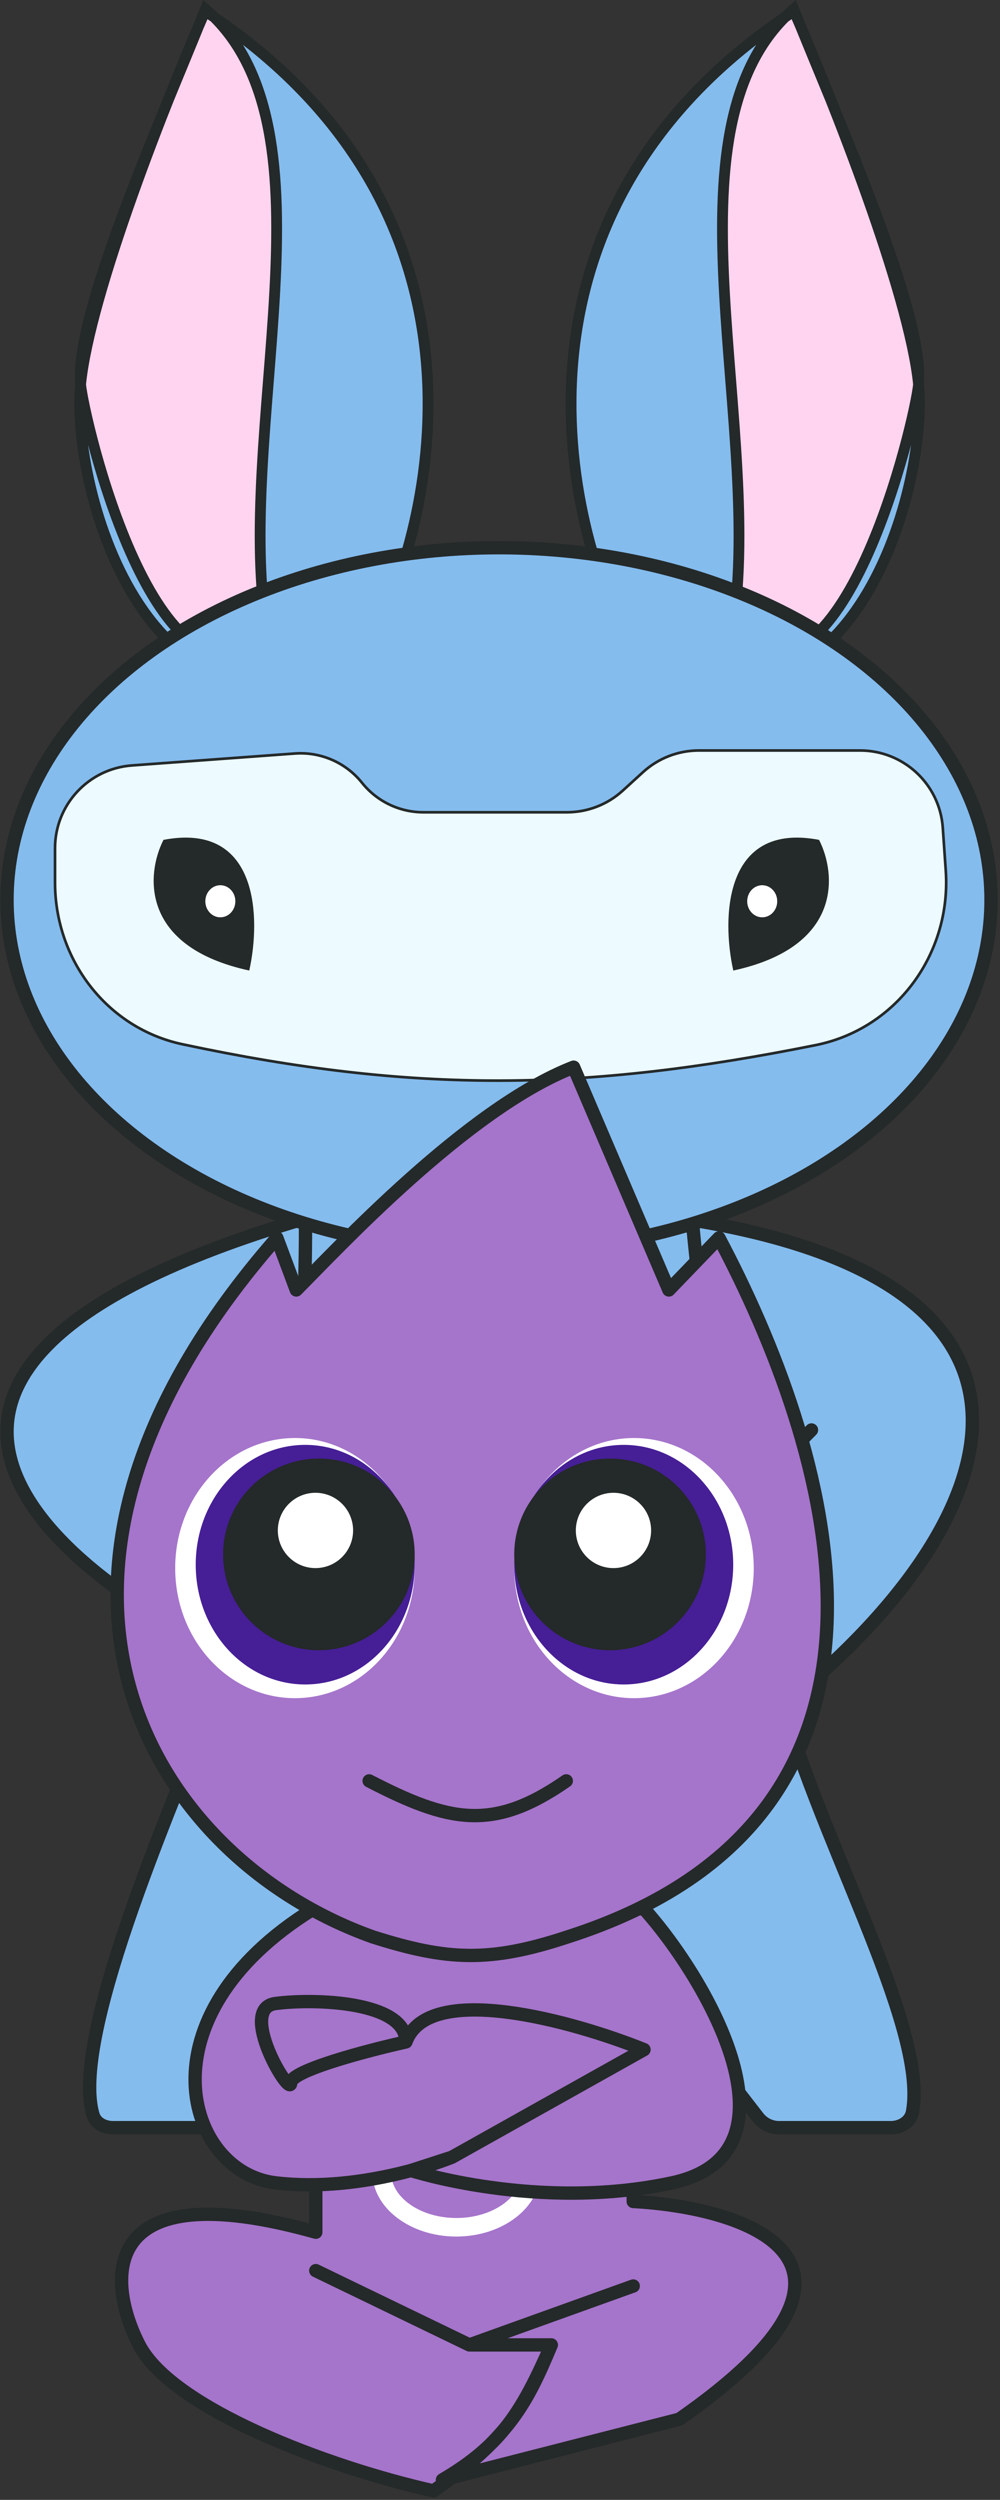 <svg width="375" height="937" viewBox="0 0 375 937" fill="none" xmlns="http://www.w3.org/2000/svg">
<rect x="0" y="0" width="375" height="937" fill="#333333" stroke="none"/>
<path d="M297.765 4.168C184.969 78.114 210.226 194.805 236.954 243.908C317.806 291.712 348.36 183.291 344.453 144.059C341.049 109.872 311.909 36.554 297.765 4.168Z" fill="#84BCEE"/>
<path d="M297.618 3.405C245.661 48.234 288.122 162.014 274.122 239.534C316.265 273.4 343.289 156.912 344.453 144.059C346.863 117.465 314.16 44.832 297.618 3.405Z" fill="#FFD4F0"/>
<path d="M344.453 144.059C348.36 183.291 317.806 291.712 236.954 243.908C210.226 194.805 184.969 78.114 297.765 4.168C311.909 36.554 341.049 109.872 344.453 144.059ZM344.453 144.059C343.289 156.912 316.265 273.4 274.122 239.534C288.122 162.014 245.661 48.234 297.618 3.405C314.16 44.832 346.863 117.465 344.453 144.059Z" stroke="#242929" stroke-width="4.05"/>
<path d="M76.909 4.168C189.704 78.114 164.447 194.805 137.719 243.908C56.868 291.712 26.313 183.291 30.221 144.059C33.625 109.872 62.765 36.554 76.909 4.168Z" fill="#84BCEE"/>
<path d="M77.055 3.405C129.013 48.234 86.552 162.014 100.552 239.534C58.409 273.4 31.385 156.912 30.221 144.059C27.811 117.465 60.513 44.832 77.055 3.405Z" fill="#FFD4F0"/>
<path d="M30.221 144.059C26.313 183.291 56.868 291.712 137.719 243.908C164.447 194.805 189.704 78.114 76.909 4.168C62.765 36.554 33.625 109.872 30.221 144.059ZM30.221 144.059C31.385 156.912 58.409 273.4 100.552 239.534C86.552 162.014 129.013 48.234 77.055 3.405C60.513 44.832 27.811 117.465 30.221 144.059Z" stroke="#242929" stroke-width="4.05"/>
<path d="M207.732 444H164.042L158.8 461.904C153.276 459.406 129.78 452.156 114.439 456.688C-86.627 516.076 33.409 597.156 91.424 622.531H244.433L70.326 533.719L243.474 596.78L263.073 577.683L304.307 535.984L272.613 568.156L283.691 647C374.31 579.484 417.941 481.609 255.881 456.688C237.078 453.796 207.732 461.904 207.732 461.904V444Z" fill="#84BCEE" stroke="#242929" stroke-width="5" stroke-linejoin="round"/>
<path d="M83.014 630.114C109.078 566 114.567 514.5 114.567 459.495H259.808C264.633 511 273.633 557 291.36 630.114C304.759 685.376 348.081 758.764 342.212 791.475C341.531 795.274 337.883 797.495 334.023 797.495H292.163C289.069 797.495 286.15 796.063 284.256 793.617L206.715 693.483C202.927 688.591 197.088 685.728 190.902 685.728H183.07C177.113 685.728 171.466 688.383 167.666 692.971L84.105 793.873C82.205 796.167 79.382 797.495 76.403 797.495H42.384C39.043 797.495 35.788 795.843 34.855 792.635C26.615 764.29 61.404 683.272 83.014 630.114Z" fill="#84BCEE" stroke="#242929" stroke-width="5" stroke-linejoin="round"/>
<ellipse cx="187.133" cy="337.297" rx="184.5" ry="132" fill="#84BCEE" stroke="#242929" stroke-width="5"/>
<path d="M20.633 317.926C20.633 301.629 33.212 288.096 49.465 286.905L110.586 282.43C120.27 281.721 129.681 285.825 135.75 293.404C141.345 300.39 149.811 304.457 158.762 304.457H212.586C220.344 304.457 227.821 301.558 233.552 296.328L241.117 289.425C246.847 284.196 254.325 281.297 262.083 281.297H322.518C338.862 281.297 352.418 293.946 353.547 310.251L354.661 326.324C356.806 357.3 336.347 385.604 305.905 391.723C219.571 409.079 155.579 409.981 68.427 391.409C40.101 385.373 20.633 359.757 20.633 330.795V317.926Z" fill="#EDFAFF" stroke="#242929"/>
<path d="M274.984 363.78C270.696 344.588 271.124 307.924 307.15 314.798C313.583 327.402 316.157 354.843 274.984 363.78Z" fill="#242929"/>
<ellipse cx="285.828" cy="337.814" rx="5.629" ry="6.015" fill="white"/>
<path d="M93.473 363.78C97.761 344.588 97.333 307.924 61.307 314.798C54.874 327.402 52.3 354.843 93.473 363.78Z" fill="#242929"/>
<ellipse cx="5.629" cy="6.015" rx="5.629" ry="6.015" transform="matrix(-1 0 0 1 88.256 331.799)" fill="white"/>
<path d="M161.752 557.33L157.652 563.008L189.672 586.364L189.892 586.525L193.992 580.847L161.972 557.48L161.752 557.33Z" fill="white"/>
<path d="M182.674 557.48L182.464 557.33L178.354 563.008L210.374 586.364L210.594 586.525L214.694 580.847L182.674 557.48Z" fill="white"/>
<path d="M186.193 528.265C168.833 528.265 154.713 539.109 154.713 552.435V552.707H161.713V552.435C161.713 542.978 172.713 535.28 186.223 535.28C199.733 535.28 210.723 542.978 210.723 552.435V552.707H217.723V552.435C217.673 539.109 203.553 528.265 186.193 528.265Z" fill="white"/>
<path d="M210.633 591.43C210.633 600.887 199.633 608.585 186.133 608.585C172.633 608.585 161.633 600.887 161.633 591.43V591.158H154.633V591.43C154.633 604.756 168.753 615.55 186.113 615.55C203.473 615.55 217.593 604.706 217.593 591.43V591.158H210.593L210.633 591.43Z" fill="white"/>
<path d="M169.486 928.588C167.338 930.222 165.042 931.902 162.581 933.64C122.581 924.68 64.341 902.6 52.181 878.92C40.02 855.24 36.244 813.64 118.421 836.68V786.76H237.462V825.16C279.062 827.4 340.759 846.856 254.743 906.76L169.486 928.588Z" fill="#A574CB"/>
<path d="M118.421 851.08L176.021 878.92M176.021 878.92H206.741M176.021 878.92L237.462 856.84M206.741 878.92C197.406 901.248 190.936 913.617 162.581 933.64C122.581 924.68 64.341 902.6 52.181 878.92C40.02 855.24 36.244 813.64 118.421 836.68V786.76H237.462V825.16C279.062 827.4 340.759 846.856 254.743 906.76L165.922 929.5C188.395 916.295 195.816 903.702 206.741 878.92Z" stroke="#242929" stroke-width="5" stroke-linecap="round" stroke-linejoin="round"/>
<path d="M146.762 780.064L142.662 785.743L174.682 809.099L174.902 809.26L179.002 803.581L146.982 780.225L146.762 780.064Z" fill="white"/>
<path d="M167.683 780.225L167.463 780.064L163.363 785.743L195.383 809.099L195.603 809.26L199.703 803.581L167.683 780.225Z" fill="white"/>
<path d="M171.193 751C153.843 751 139.713 761.844 139.713 775.18V775.452H146.713V775.18C146.713 765.713 157.713 758.015 171.213 758.015C184.713 758.015 195.723 765.713 195.723 775.18V775.452H202.723V775.18C202.683 761.844 188.553 751 171.193 751Z" fill="white"/>
<path d="M195.643 814.184C195.643 823.652 184.643 831.35 171.133 831.35C157.623 831.35 146.633 823.652 146.633 814.184V813.913H139.633V814.184C139.633 827.511 153.763 838.304 171.113 838.304C188.463 838.304 202.603 827.46 202.603 814.184V813.913H195.603L195.643 814.184Z" fill="white"/>
<path d="M117.659 715.44H241.499C265.819 742.64 302.486 807.32 252.059 818.16C201.633 829 154.133 813.543 154.133 813.543C141.43 816.945 122.429 820.453 103.259 818.16C69.885 814.167 51.611 756.144 117.659 715.44Z" fill="#A574CB"/>
<path d="M169.499 808.56L154.133 813.543C154.133 813.543 201.633 829 252.059 818.16C302.486 807.32 265.819 742.64 241.499 715.44H117.659C51.611 756.144 69.885 814.167 103.259 818.16C136.633 822.153 169.499 808.56 169.499 808.56ZM169.499 808.56L241.499 768.24C215.26 757.68 160.669 742.32 152.221 765.36M152.221 765.36C137.821 768.56 109.021 776.112 109.021 780.72C109.021 786.48 88.859 752.88 103.259 750.96C117.659 749.04 152.221 750 152.221 765.36Z" stroke="#242929" stroke-width="5" stroke-linejoin="round"/>
<path d="M103.821 464C-7.811 591.5 55.689 696 139.82 726C167.549 734.794 183.46 735.714 212.82 726C356.689 680 309.689 539.5 269.606 464L250.821 483.5L215.106 400C175.106 415.5 126.106 468.5 111.106 483.5L103.821 464Z" fill="#A574CB" stroke="#242929" stroke-width="5" stroke-linejoin="round"/>
<ellipse cx="237.748" cy="587.755" rx="44.906" ry="48.755" fill="white"/>
<ellipse cx="233.899" cy="586.472" rx="41.057" ry="44.906" fill="#461E96"/>
<ellipse cx="228.767" cy="582.623" rx="35.925" ry="35.925" fill="#242929"/>
<ellipse cx="230.051" cy="573.642" rx="14.113" ry="14.113" fill="white"/>
<ellipse cx="44.906" cy="48.755" rx="44.906" ry="48.755" transform="matrix(-1 0 0 1 155.508 539)" fill="white"/>
<ellipse cx="41.057" cy="44.906" rx="41.057" ry="44.906" transform="matrix(-1 0 0 1 155.508 541.566)" fill="#461E96"/>
<ellipse cx="35.925" cy="35.925" rx="35.925" ry="35.925" transform="matrix(-1 0 0 1 155.508 546.698)" fill="#242929"/>
<ellipse cx="14.113" cy="14.113" rx="14.113" ry="14.113" transform="matrix(-1 0 0 1 132.412 559.528)" fill="white"/>
<path d="M138.432 667.511C168.357 682.964 184.794 686.659 212.352 667.511" stroke="#242929" stroke-width="5" stroke-linecap="round"/>
</svg>
